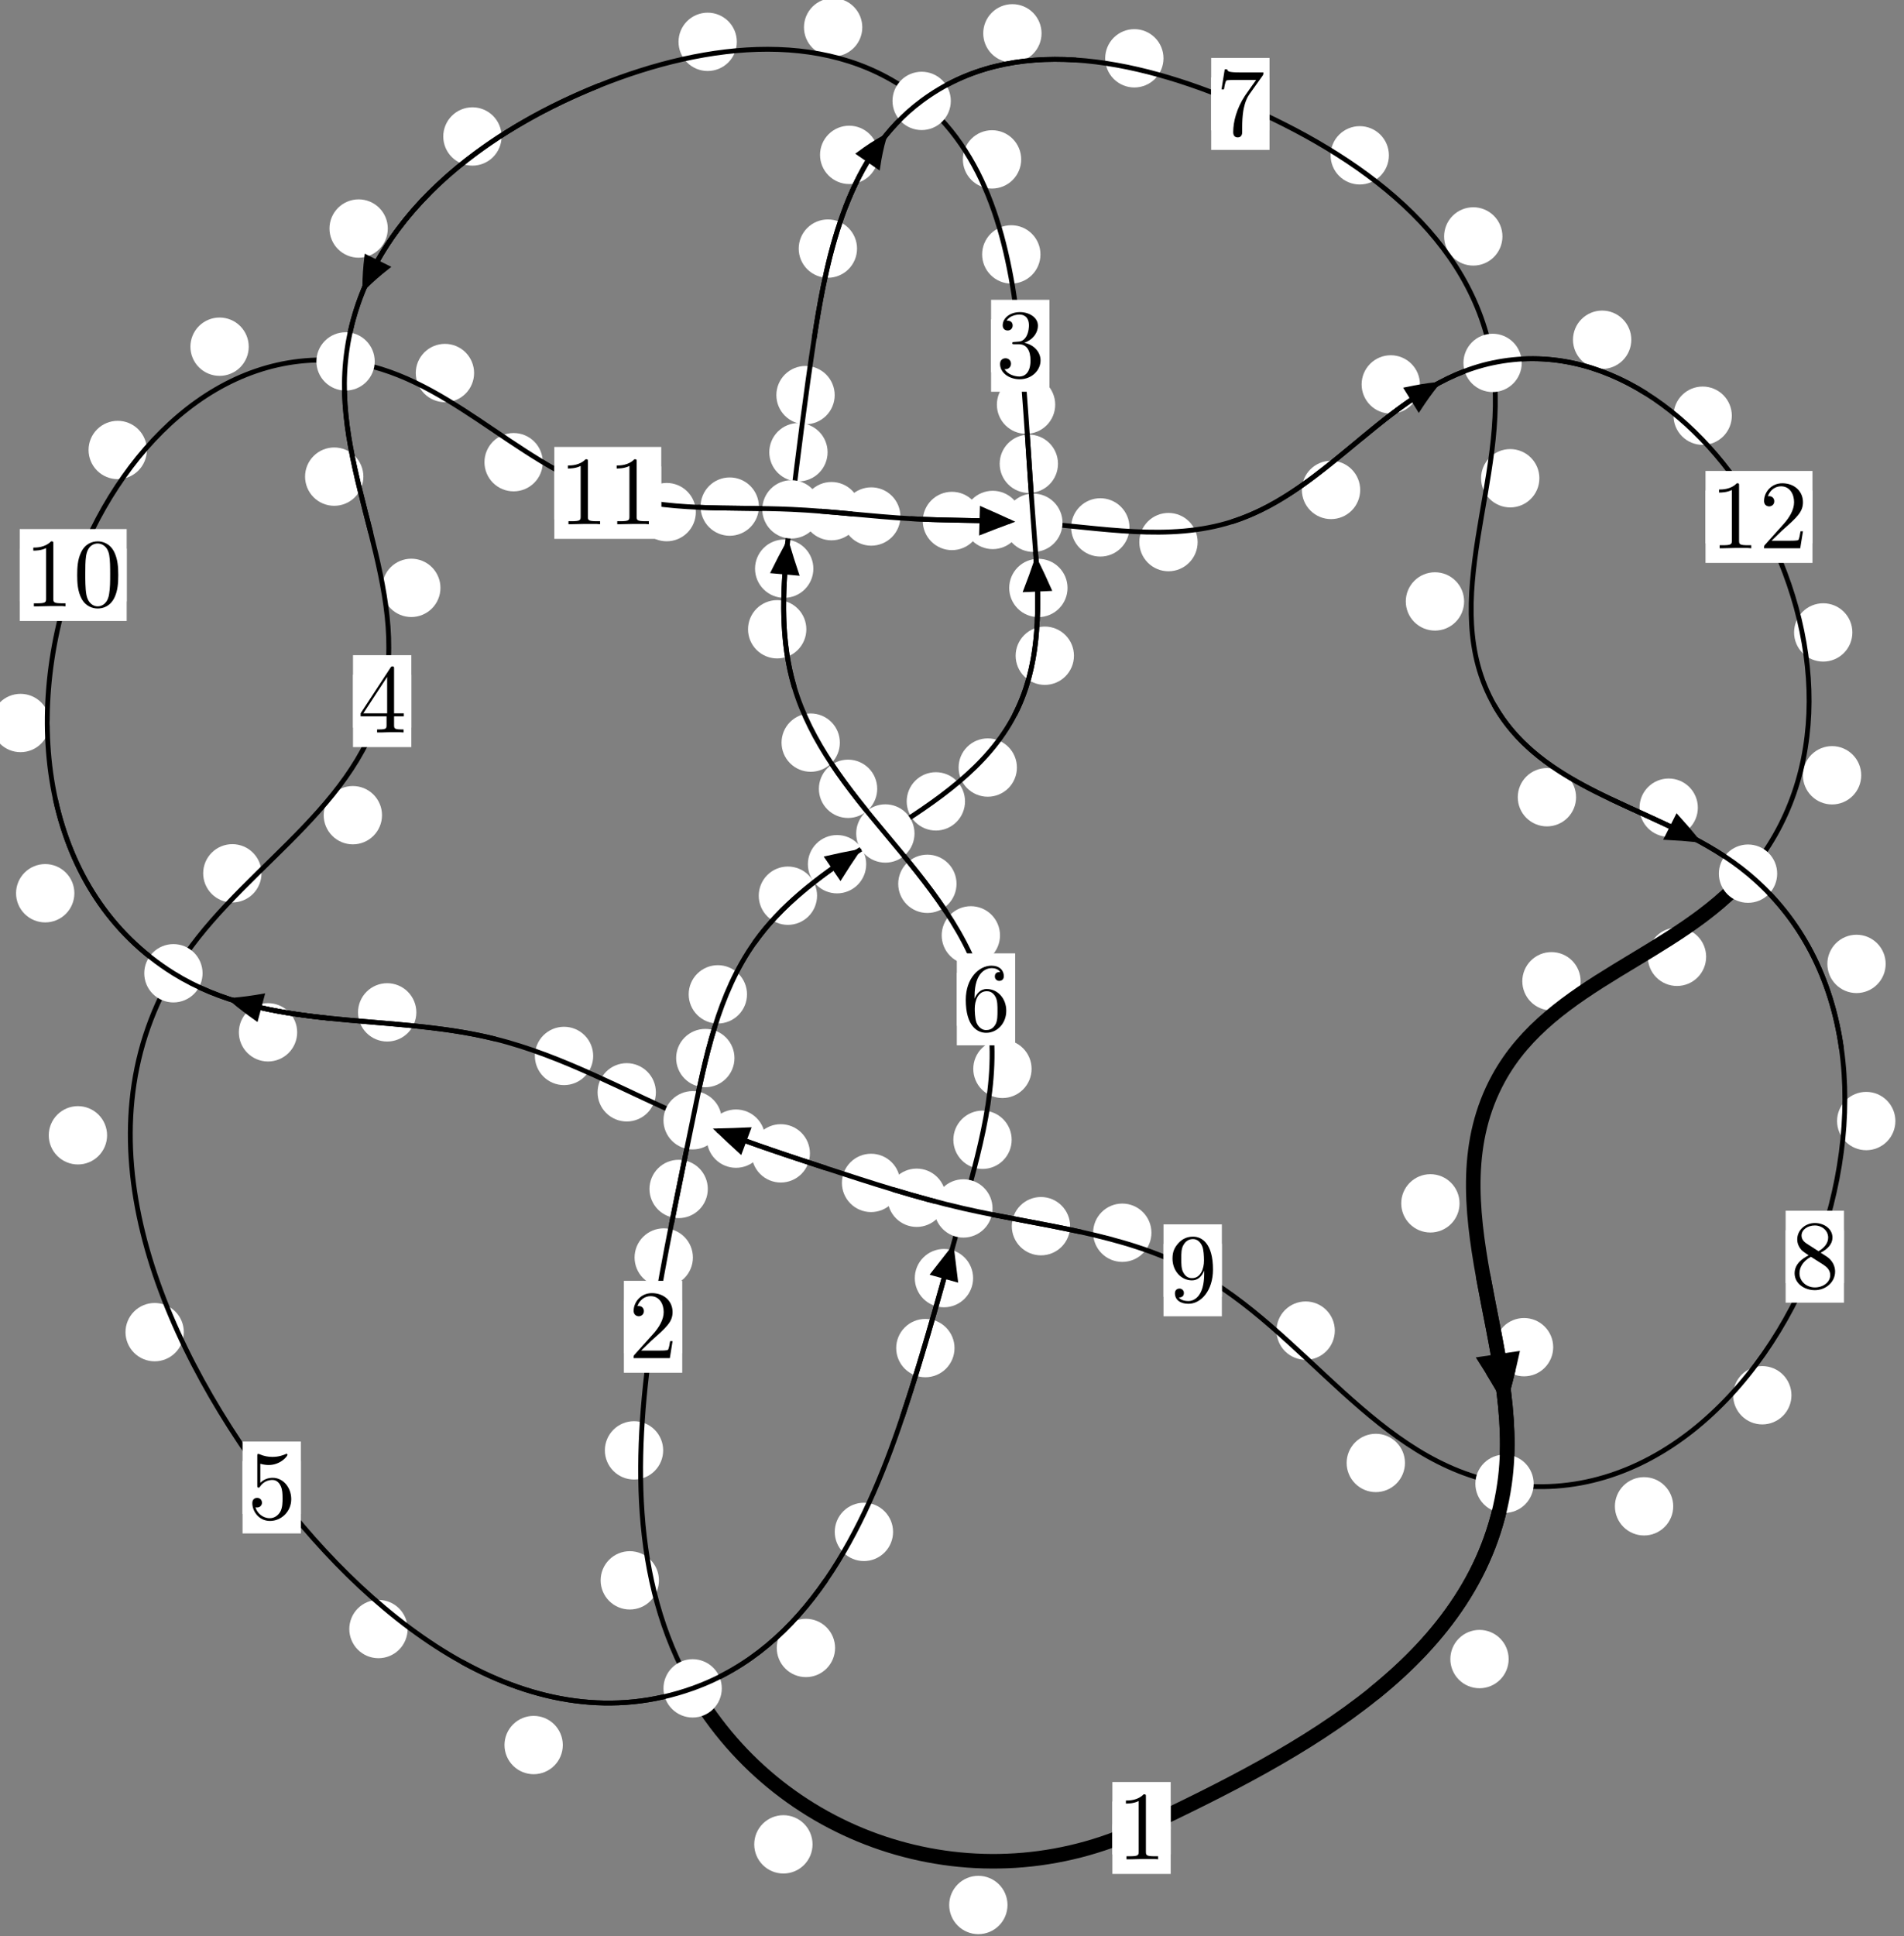 <?xml version="1.0"?>
<!-- Created by MetaPost 1.999 on 2021.07.06:0008 -->
<svg version="1.1" xmlns="http://www.w3.org/2000/svg" xmlns:xlink="http://www.w3.org/1999/xlink" width="195.174" height="198.374" viewBox="0 0 195.174 198.374">
<rect x="0" y="0" width="195.174" height="198.374" fill="#808080" stroke="none"/>
<!-- Original BoundingBox: -71.882599 -25.185806 123.290970 173.188110 -->
  <defs>
    <g transform="scale(0.01,0.01)" id="GLYPHcmr10_48">
      <path style="fill-rule: evenodd;" d="M460 -320C460 -400,455 -480,420 -554C374 -650,292 -666,250 -666C190 -666,117 -640,76 -547C44 -478,39 -400,39 -320C39 -245,43 -155,84 -79C127 2,200 22,249 22C303 22,379 1,423 -94C455 -163,460 -241,460 -320M249 -0C210 -0,151 -25,133 -121C122 -181,122 -273,122 -332C122 -396,122 -462,130 -516C149 -635,224 -644,249 -644C282 -644,348 -626,367 -527C377 -471,377 -395,377 -332C377 -257,377 -189,366 -125C351 -30,294 -0,249 -0"></path>
    </g>
    <g transform="scale(0.01,0.01)" id="GLYPHcmr10_49">
      <path style="fill-rule: evenodd;" d="M294 -640C294 -664,294 -666,271 -666C209 -602,121 -602,89 -602L89 -571C109 -571,168 -571,220 -597L220 -79C220 -43,217 -31,127 -31L95 -31L95 -0L257 -0L130 -3L217 -3L257 -3L297 -3L384 -3L419 -0L419 -31L387 -31C297 -31,294 -42,294 -79"></path>
    </g>
    <g transform="scale(0.01,0.01)" id="GLYPHcmr10_50">
      <path style="fill-rule: evenodd;" d="M127 -77L233 -180C389 -318,449 -372,449 -472C449 -586,359 -666,237 -666C124 -666,50 -574,50 -485C50 -429,100 -429,103 -429C120 -429,155 -441,155 -482C155 -508,137 -534,102 -534C94 -534,92 -534,89 -533C112 -598,166 -635,224 -635C315 -635,358 -554,358 -472C358 -392,308 -313,253 -251L61 -37C50 -26,50 -24,50 -0L421 -0L449 -174L424 -174C419 -144,412 -100,402 -85C395 -77,329 -77,307 -77"></path>
    </g>
    <g transform="scale(0.01,0.01)" id="GLYPHcmr10_51">
      <path style="fill-rule: evenodd;" d="M290 -352C372 -379,430 -449,430 -528C430 -610,342 -666,246 -666C145 -666,69 -606,69 -530C69 -497,91 -478,120 -478C151 -478,171 -500,171 -529C171 -579,124 -579,109 -579C140 -628,206 -641,242 -641C283 -641,338 -619,338 -529C338 -517,336 -459,310 -415C280 -367,246 -364,221 -363C213 -362,189 -360,182 -360C174 -359,167 -358,167 -348C167 -337,174 -337,191 -337L235 -337C317 -337,354 -269,354 -171C354 -35,285 -6,241 -6C198 -6,123 -23,88 -82C123 -77,154 -99,154 -137C154 -173,127 -193,98 -193C74 -193,42 -179,42 -135C42 -44,135 22,244 22C366 22,457 -69,457 -171C457 -253,394 -331,290 -352"></path>
    </g>
    <g transform="scale(0.01,0.01)" id="GLYPHcmr10_52">
      <path style="fill-rule: evenodd;" d="M294 -165L294 -78C294 -42,292 -31,218 -31L197 -31L197 -0L332 -0L238 -3L290 -3L332 -3L374 -3L427 -3L468 -0L468 -31L447 -31C373 -31,371 -42,371 -78L371 -165L471 -165L471 -196L371 -196L371 -651C371 -671,371 -677,355 -677C346 -677,343 -677,335 -665L28 -196L28 -165M300 -196L56 -196L300 -569"></path>
    </g>
    <g transform="scale(0.01,0.01)" id="GLYPHcmr10_53">
      <path style="fill-rule: evenodd;" d="M449 -201C449 -320,367 -420,259 -420C211 -420,168 -404,132 -369L132 -564C152 -558,185 -551,217 -551C340 -551,410 -642,410 -655C410 -661,407 -666,400 -666C399 -666,397 -666,392 -663C372 -654,323 -634,256 -634C216 -634,170 -641,123 -662C115 -665,113 -665,111 -665C101 -665,101 -657,101 -641L101 -345C101 -327,101 -319,115 -319C122 -319,124 -322,128 -328C139 -344,176 -398,257 -398C309 -398,334 -352,342 -334C358 -297,360 -258,360 -208C360 -173,360 -113,336 -71C312 -32,275 -6,229 -6C156 -6,99 -59,82 -118C85 -117,88 -116,99 -116C132 -116,149 -141,149 -165C149 -189,132 -214,99 -214C85 -214,50 -207,50 -161C50 -75,119 22,231 22C347 22,449 -74,449 -201"></path>
    </g>
    <g transform="scale(0.01,0.01)" id="GLYPHcmr10_54">
      <path style="fill-rule: evenodd;" d="M132 -328L132 -352C132 -605,256 -641,307 -641C331 -641,373 -635,395 -601C380 -601,340 -601,340 -556C340 -525,364 -510,386 -510C402 -510,432 -519,432 -558C432 -618,388 -666,305 -666C177 -666,42 -537,42 -316C42 -49,158 22,251 22C362 22,457 -72,457 -204C457 -331,368 -427,257 -427C189 -427,152 -376,132 -328M251 -6C188 -6,158 -66,152 -81C134 -128,134 -208,134 -226C134 -304,166 -404,256 -404C272 -404,318 -404,349 -342C367 -305,367 -254,367 -205C367 -157,367 -107,350 -71C320 -11,274 -6,251 -6"></path>
    </g>
    <g transform="scale(0.01,0.01)" id="GLYPHcmr10_55">
      <path style="fill-rule: evenodd;" d="M476 -609C485 -621,485 -623,485 -644L242 -644C120 -644,118 -657,114 -676L89 -676L56 -470L81 -470C84 -486,93 -549,106 -561C113 -567,191 -567,204 -567L411 -567C400 -551,321 -442,299 -409C209 -274,176 -135,176 -33C176 -23,176 22,222 22C268 22,268 -23,268 -33L268 -84C268 -139,271 -194,279 -248C283 -271,297 -357,341 -419"></path>
    </g>
    <g transform="scale(0.01,0.01)" id="GLYPHcmr10_56">
      <path style="fill-rule: evenodd;" d="M163 -457C117 -487,113 -521,113 -538C113 -599,178 -641,249 -641C322 -641,386 -589,386 -517C386 -460,347 -412,287 -377M309 -362C381 -399,430 -451,430 -517C430 -609,341 -666,250 -666C150 -666,69 -592,69 -499C69 -481,71 -436,113 -389C124 -377,161 -352,186 -335C128 -306,42 -250,42 -151C42 -45,144 22,249 22C362 22,457 -61,457 -168C457 -204,446 -249,408 -291C389 -312,373 -322,309 -362M209 -320L332 -242C360 -223,407 -193,407 -132C407 -58,332 -6,250 -6C164 -6,92 -68,92 -151C92 -209,124 -273,209 -320"></path>
    </g>
    <g transform="scale(0.01,0.01)" id="GLYPHcmr10_57">
      <path style="fill-rule: evenodd;" d="M367 -318L367 -286C367 -52,263 -6,205 -6C188 -6,134 -8,107 -42C151 -42,159 -71,159 -88C159 -119,135 -134,113 -134C97 -134,67 -125,67 -86C67 -19,121 22,206 22C335 22,457 -114,457 -329C457 -598,342 -666,253 -666C198 -666,149 -648,106 -603C65 -558,42 -516,42 -441C42 -316,130 -218,242 -218C303 -218,344 -260,367 -318M243 -241C227 -241,181 -241,150 -304C132 -341,132 -391,132 -440C132 -494,132 -541,153 -578C180 -628,218 -641,253 -641C299 -641,332 -607,349 -562C361 -530,365 -467,365 -421C365 -338,331 -241,243 -241"></path>
    </g>
  </defs>
  <path d="M103.276 195.197C103.276 194.404,102.962 193.644,102.401 193.084C101.841 192.523,101.08 192.208,100.288 192.208C99.495 192.208,98.735 192.523,98.174 193.084C97.614 193.644,97.299 194.404,97.299 195.197C97.299 195.99,97.614 196.75,98.174 197.31C98.735 197.871,99.495 198.186,100.288 198.186C101.08 198.186,101.841 197.871,102.401 197.31C102.962 196.75,103.276 195.99,103.276 195.197Z" style="fill: rgb(100%,100%,100%);stroke: none;"></path>
  <path d="M120.003 187.305C120.003 186.512,119.688 185.752,119.128 185.192C118.567 184.631,117.807 184.316,117.014 184.316C116.222 184.316,115.461 184.631,114.901 185.192C114.34 185.752,114.025 186.512,114.025 187.305C114.025 188.098,114.34 188.858,114.901 189.418C115.461 189.979,116.222 190.294,117.014 190.294C117.807 190.294,118.567 189.979,119.128 189.418C119.688 188.858,120.003 188.098,120.003 187.305Z" style="fill: rgb(100%,100%,100%);stroke: none;"></path>
  <path d="M67.547 161.932C67.547 161.14,67.232 160.38,66.671 159.819C66.111 159.259,65.351 158.944,64.558 158.944C63.765 158.944,63.005 159.259,62.445 159.819C61.884 160.38,61.569 161.14,61.569 161.932C61.569 162.725,61.884 163.485,62.445 164.046C63.005 164.606,63.765 164.921,64.558 164.921C65.351 164.921,66.111 164.606,66.671 164.046C67.232 163.485,67.547 162.725,67.547 161.932Z" style="fill: rgb(100%,100%,100%);stroke: none;"></path>
  <path d="M83.292 188.984C83.292 188.192,82.978 187.432,82.417 186.871C81.857 186.311,81.096 185.996,80.304 185.996C79.511 185.996,78.751 186.311,78.19 186.871C77.63 187.432,77.315 188.192,77.315 188.984C77.315 189.777,77.63 190.537,78.19 191.098C78.751 191.658,79.511 191.973,80.304 191.973C81.096 191.973,81.857 191.658,82.417 191.098C82.978 190.537,83.292 189.777,83.292 188.984Z" style="fill: rgb(100%,100%,100%);stroke: none;"></path>
  <path d="M71.027 128.852C71.027 128.059,70.712 127.299,70.151 126.738C69.591 126.178,68.831 125.863,68.038 125.863C67.245 125.863,66.485 126.178,65.925 126.738C65.364 127.299,65.049 128.059,65.049 128.852C65.049 129.644,65.364 130.404,65.925 130.965C66.485 131.525,67.245 131.84,68.038 131.84C68.831 131.84,69.591 131.525,70.151 130.965C70.712 130.404,71.027 129.644,71.027 128.852Z" style="fill: rgb(100%,100%,100%);stroke: none;"></path>
  <path d="M67.98 148.613C67.98 147.82,67.665 147.06,67.105 146.5C66.544 145.939,65.784 145.624,64.992 145.624C64.199 145.624,63.439 145.939,62.878 146.5C62.318 147.06,62.003 147.82,62.003 148.613C62.003 149.406,62.318 150.166,62.878 150.726C63.439 151.287,64.199 151.602,64.992 151.602C65.784 151.602,66.544 151.287,67.105 150.726C67.665 150.166,67.98 149.406,67.98 148.613Z" style="fill: rgb(100%,100%,100%);stroke: none;"></path>
  <path d="M75.287 108.417C75.287 107.624,74.972 106.864,74.411 106.304C73.851 105.743,73.091 105.428,72.298 105.428C71.505 105.428,70.745 105.743,70.185 106.304C69.624 106.864,69.309 107.624,69.309 108.417C69.309 109.21,69.624 109.97,70.185 110.53C70.745 111.091,71.505 111.406,72.298 111.406C73.091 111.406,73.851 111.091,74.411 110.53C74.972 109.97,75.287 109.21,75.287 108.417Z" style="fill: rgb(100%,100%,100%);stroke: none;"></path>
  <path d="M72.555 121.828C72.555 121.036,72.24 120.275,71.679 119.715C71.119 119.155,70.359 118.84,69.566 118.84C68.773 118.84,68.013 119.155,67.453 119.715C66.892 120.275,66.577 121.036,66.577 121.828C66.577 122.621,66.892 123.381,67.453 123.942C68.013 124.502,68.773 124.817,69.566 124.817C70.359 124.817,71.119 124.502,71.679 123.942C72.24 123.381,72.555 122.621,72.555 121.828Z" style="fill: rgb(100%,100%,100%);stroke: none;"></path>
  <path d="M83.754 91.779C83.754 90.987,83.439 90.226,82.879 89.666C82.318 89.106,81.558 88.791,80.765 88.791C79.973 88.791,79.213 89.106,78.652 89.666C78.092 90.226,77.777 90.987,77.777 91.779C77.777 92.572,78.092 93.332,78.652 93.893C79.213 94.453,79.973 94.768,80.765 94.768C81.558 94.768,82.318 94.453,82.879 93.893C83.439 93.332,83.754 92.572,83.754 91.779Z" style="fill: rgb(100%,100%,100%);stroke: none;"></path>
  <path d="M76.574 101.886C76.574 101.094,76.259 100.333,75.698 99.773C75.138 99.213,74.378 98.898,73.585 98.898C72.792 98.898,72.032 99.213,71.472 99.773C70.911 100.333,70.596 101.094,70.596 101.886C70.596 102.679,70.911 103.439,71.472 104C72.032 104.56,72.792 104.875,73.585 104.875C74.378 104.875,75.138 104.56,75.698 104C76.259 103.439,76.574 102.679,76.574 101.886Z" style="fill: rgb(100%,100%,100%);stroke: none;"></path>
  <path d="M98.921 82.114C98.921 81.321,98.606 80.561,98.046 80.001C97.485 79.44,96.725 79.125,95.932 79.125C95.14 79.125,94.38 79.44,93.819 80.001C93.259 80.561,92.944 81.321,92.944 82.114C92.944 82.907,93.259 83.667,93.819 84.227C94.38 84.788,95.14 85.103,95.932 85.103C96.725 85.103,97.485 84.788,98.046 84.227C98.606 83.667,98.921 82.907,98.921 82.114Z" style="fill: rgb(100%,100%,100%);stroke: none;"></path>
  <path d="M88.791 88.552C88.791 87.76,88.476 87,87.916 86.439C87.355 85.879,86.595 85.564,85.802 85.564C85.01 85.564,84.249 85.879,83.689 86.439C83.129 87,82.814 87.76,82.814 88.552C82.814 89.345,83.129 90.105,83.689 90.666C84.249 91.226,85.01 91.541,85.802 91.541C86.595 91.541,87.355 91.226,87.916 90.666C88.476 90.105,88.791 89.345,88.791 88.552Z" style="fill: rgb(100%,100%,100%);stroke: none;"></path>
  <path d="M110.089 67.19C110.089 66.397,109.774 65.637,109.213 65.077C108.653 64.516,107.893 64.201,107.1 64.201C106.307 64.201,105.547 64.516,104.987 65.077C104.426 65.637,104.111 66.397,104.111 67.19C104.111 67.983,104.426 68.743,104.987 69.303C105.547 69.864,106.307 70.179,107.1 70.179C107.893 70.179,108.653 69.864,109.213 69.303C109.774 68.743,110.089 67.983,110.089 67.19Z" style="fill: rgb(100%,100%,100%);stroke: none;"></path>
  <path d="M104.241 78.648C104.241 77.856,103.926 77.095,103.366 76.535C102.805 75.974,102.045 75.66,101.252 75.66C100.46 75.66,99.7 75.974,99.139 76.535C98.579 77.095,98.264 77.856,98.264 78.648C98.264 79.441,98.579 80.201,99.139 80.762C99.7 81.322,100.46 81.637,101.252 81.637C102.045 81.637,102.805 81.322,103.366 80.762C103.926 80.201,104.241 79.441,104.241 78.648Z" style="fill: rgb(100%,100%,100%);stroke: none;"></path>
  <path d="M108.452 47.522C108.452 46.729,108.137 45.969,107.577 45.409C107.016 44.848,106.256 44.533,105.463 44.533C104.671 44.533,103.91 44.848,103.35 45.409C102.789 45.969,102.475 46.729,102.475 47.522C102.475 48.315,102.789 49.075,103.35 49.635C103.91 50.196,104.671 50.511,105.463 50.511C106.256 50.511,107.016 50.196,107.577 49.635C108.137 49.075,108.452 48.315,108.452 47.522Z" style="fill: rgb(100%,100%,100%);stroke: none;"></path>
  <path d="M109.429 60.245C109.429 59.453,109.114 58.693,108.553 58.132C107.993 57.572,107.233 57.257,106.44 57.257C105.647 57.257,104.887 57.572,104.327 58.132C103.766 58.693,103.451 59.453,103.451 60.245C103.451 61.038,103.766 61.798,104.327 62.359C104.887 62.919,105.647 63.234,106.44 63.234C107.233 63.234,107.993 62.919,108.553 62.359C109.114 61.798,109.429 61.038,109.429 60.245Z" style="fill: rgb(100%,100%,100%);stroke: none;"></path>
  <path d="M106.654 26.068C106.654 25.275,106.339 24.515,105.778 23.955C105.218 23.394,104.457 23.079,103.665 23.079C102.872 23.079,102.112 23.394,101.551 23.955C100.991 24.515,100.676 25.275,100.676 26.068C100.676 26.861,100.991 27.621,101.551 28.181C102.112 28.742,102.872 29.057,103.665 29.057C104.457 29.057,105.218 28.742,105.778 28.181C106.339 27.621,106.654 26.861,106.654 26.068Z" style="fill: rgb(100%,100%,100%);stroke: none;"></path>
  <path d="M108.166 41.464C108.166 40.672,107.851 39.911,107.29 39.351C106.73 38.79,105.97 38.476,105.177 38.476C104.384 38.476,103.624 38.79,103.064 39.351C102.503 39.911,102.188 40.672,102.188 41.464C102.188 42.257,102.503 43.017,103.064 43.578C103.624 44.138,104.384 44.453,105.177 44.453C105.97 44.453,106.73 44.138,107.29 43.578C107.851 43.017,108.166 42.257,108.166 41.464Z" style="fill: rgb(100%,100%,100%);stroke: none;"></path>
  <path d="M88.391 2.801C88.391 2.008,88.076 1.248,87.515 0.687C86.955 0.127,86.195 -0.188,85.402 -0.188C84.609 -0.188,83.849 0.127,83.289 0.687C82.728 1.248,82.413 2.008,82.413 2.801C82.413 3.593,82.728 4.353,83.289 4.914C83.849 5.474,84.609 5.789,85.402 5.789C86.195 5.789,86.955 5.474,87.515 4.914C88.076 4.353,88.391 3.593,88.391 2.801Z" style="fill: rgb(100%,100%,100%);stroke: none;"></path>
  <path d="M104.679 16.332C104.679 15.539,104.364 14.779,103.804 14.219C103.243 13.658,102.483 13.343,101.69 13.343C100.898 13.343,100.138 13.658,99.577 14.219C99.017 14.779,98.702 15.539,98.702 16.332C98.702 17.125,99.017 17.885,99.577 18.445C100.138 19.006,100.898 19.321,101.69 19.321C102.483 19.321,103.243 19.006,103.804 18.445C104.364 17.885,104.679 17.125,104.679 16.332Z" style="fill: rgb(100%,100%,100%);stroke: none;"></path>
  <path d="M51.416 13.984C51.416 13.191,51.101 12.431,50.54 11.87C49.98 11.31,49.22 10.995,48.427 10.995C47.634 10.995,46.874 11.31,46.314 11.87C45.753 12.431,45.438 13.191,45.438 13.984C45.438 14.776,45.753 15.537,46.314 16.097C46.874 16.658,47.634 16.973,48.427 16.973C49.22 16.973,49.98 16.658,50.54 16.097C51.101 15.537,51.416 14.776,51.416 13.984Z" style="fill: rgb(100%,100%,100%);stroke: none;"></path>
  <path d="M75.53 4.288C75.53 3.495,75.215 2.735,74.655 2.174C74.094 1.614,73.334 1.299,72.541 1.299C71.749 1.299,70.989 1.614,70.428 2.174C69.868 2.735,69.553 3.495,69.553 4.288C69.553 5.08,69.868 5.84,70.428 6.401C70.989 6.961,71.749 7.276,72.541 7.276C73.334 7.276,74.094 6.961,74.655 6.401C75.215 5.84,75.53 5.08,75.53 4.288Z" style="fill: rgb(100%,100%,100%);stroke: none;"></path>
  <path d="M37.249 48.839C37.249 48.046,36.934 47.286,36.374 46.726C35.813 46.165,35.053 45.85,34.26 45.85C33.468 45.85,32.707 46.165,32.147 46.726C31.586 47.286,31.271 48.046,31.271 48.839C31.271 49.632,31.586 50.392,32.147 50.952C32.707 51.513,33.468 51.828,34.26 51.828C35.053 51.828,35.813 51.513,36.374 50.952C36.934 50.392,37.249 49.632,37.249 48.839Z" style="fill: rgb(100%,100%,100%);stroke: none;"></path>
  <path d="M39.752 23.417C39.752 22.625,39.437 21.864,38.877 21.304C38.316 20.743,37.556 20.428,36.764 20.428C35.971 20.428,35.211 20.743,34.65 21.304C34.09 21.864,33.775 22.625,33.775 23.417C33.775 24.21,34.09 24.97,34.65 25.531C35.211 26.091,35.971 26.406,36.764 26.406C37.556 26.406,38.316 26.091,38.877 25.531C39.437 24.97,39.752 24.21,39.752 23.417Z" style="fill: rgb(100%,100%,100%);stroke: none;"></path>
  <path d="M39.159 83.53C39.159 82.737,38.844 81.977,38.283 81.416C37.723 80.856,36.963 80.541,36.17 80.541C35.377 80.541,34.617 80.856,34.057 81.416C33.496 81.977,33.181 82.737,33.181 83.53C33.181 84.322,33.496 85.082,34.057 85.643C34.617 86.203,35.377 86.518,36.17 86.518C36.963 86.518,37.723 86.203,38.283 85.643C38.844 85.082,39.159 84.322,39.159 83.53Z" style="fill: rgb(100%,100%,100%);stroke: none;"></path>
  <path d="M45.149 60.236C45.149 59.444,44.834 58.684,44.274 58.123C43.713 57.563,42.953 57.248,42.161 57.248C41.368 57.248,40.608 57.563,40.047 58.123C39.487 58.684,39.172 59.444,39.172 60.236C39.172 61.029,39.487 61.789,40.047 62.35C40.608 62.91,41.368 63.225,42.161 63.225C42.953 63.225,43.713 62.91,44.274 62.35C44.834 61.789,45.149 61.029,45.149 60.236Z" style="fill: rgb(100%,100%,100%);stroke: none;"></path>
  <path d="M10.976 116.33C10.976 115.538,10.661 114.778,10.1 114.217C9.54 113.657,8.78 113.342,7.987 113.342C7.194 113.342,6.434 113.657,5.874 114.217C5.313 114.778,4.998 115.538,4.998 116.33C4.998 117.123,5.313 117.883,5.874 118.444C6.434 119.004,7.194 119.319,7.987 119.319C8.78 119.319,9.54 119.004,10.1 118.444C10.661 117.883,10.976 117.123,10.976 116.33Z" style="fill: rgb(100%,100%,100%);stroke: none;"></path>
  <path d="M26.805 89.485C26.805 88.693,26.49 87.932,25.929 87.372C25.369 86.811,24.609 86.497,23.816 86.497C23.023 86.497,22.263 86.811,21.703 87.372C21.142 87.932,20.827 88.693,20.827 89.485C20.827 90.278,21.142 91.038,21.703 91.599C22.263 92.159,23.023 92.474,23.816 92.474C24.609 92.474,25.369 92.159,25.929 91.599C26.49 91.038,26.805 90.278,26.805 89.485Z" style="fill: rgb(100%,100%,100%);stroke: none;"></path>
  <path d="M41.783 166.922C41.783 166.13,41.468 165.37,40.908 164.809C40.347 164.249,39.587 163.934,38.795 163.934C38.002 163.934,37.242 164.249,36.681 164.809C36.121 165.37,35.806 166.13,35.806 166.922C35.806 167.715,36.121 168.475,36.681 169.036C37.242 169.596,38.002 169.911,38.795 169.911C39.587 169.911,40.347 169.596,40.908 169.036C41.468 168.475,41.783 167.715,41.783 166.922Z" style="fill: rgb(100%,100%,100%);stroke: none;"></path>
  <path d="M18.843 136.5C18.843 135.707,18.528 134.947,17.967 134.387C17.407 133.826,16.647 133.511,15.854 133.511C15.061 133.511,14.301 133.826,13.741 134.387C13.18 134.947,12.865 135.707,12.865 136.5C12.865 137.293,13.18 138.053,13.741 138.613C14.301 139.174,15.061 139.489,15.854 139.489C16.647 139.489,17.407 139.174,17.967 138.613C18.528 138.053,18.843 137.293,18.843 136.5Z" style="fill: rgb(100%,100%,100%);stroke: none;"></path>
  <path d="M85.602 168.861C85.602 168.068,85.287 167.308,84.727 166.747C84.166 166.187,83.406 165.872,82.613 165.872C81.821 165.872,81.06 166.187,80.5 166.747C79.939 167.308,79.624 168.068,79.624 168.861C79.624 169.653,79.939 170.414,80.5 170.974C81.06 171.535,81.821 171.849,82.613 171.849C83.406 171.849,84.166 171.535,84.727 170.974C85.287 170.414,85.602 169.653,85.602 168.861Z" style="fill: rgb(100%,100%,100%);stroke: none;"></path>
  <path d="M57.692 178.809C57.692 178.016,57.377 177.256,56.816 176.695C56.256 176.135,55.496 175.82,54.703 175.82C53.91 175.82,53.15 176.135,52.59 176.695C52.029 177.256,51.714 178.016,51.714 178.809C51.714 179.601,52.029 180.362,52.59 180.922C53.15 181.483,53.91 181.797,54.703 181.797C55.496 181.797,56.256 181.483,56.816 180.922C57.377 180.362,57.692 179.601,57.692 178.809Z" style="fill: rgb(100%,100%,100%);stroke: none;"></path>
  <path d="M97.845 138.133C97.845 137.341,97.53 136.581,96.969 136.02C96.409 135.46,95.649 135.145,94.856 135.145C94.063 135.145,93.303 135.46,92.743 136.02C92.182 136.581,91.867 137.341,91.867 138.133C91.867 138.926,92.182 139.686,92.743 140.247C93.303 140.807,94.063 141.122,94.856 141.122C95.649 141.122,96.409 140.807,96.969 140.247C97.53 139.686,97.845 138.926,97.845 138.133Z" style="fill: rgb(100%,100%,100%);stroke: none;"></path>
  <path d="M91.546 156.968C91.546 156.175,91.232 155.415,90.671 154.855C90.111 154.294,89.35 153.979,88.558 153.979C87.765 153.979,87.005 154.294,86.444 154.855C85.884 155.415,85.569 156.175,85.569 156.968C85.569 157.761,85.884 158.521,86.444 159.081C87.005 159.642,87.765 159.957,88.558 159.957C89.35 159.957,90.111 159.642,90.671 159.081C91.232 158.521,91.546 157.761,91.546 156.968Z" style="fill: rgb(100%,100%,100%);stroke: none;"></path>
  <path d="M103.704 116.789C103.704 115.996,103.389 115.236,102.828 114.675C102.268 114.115,101.507 113.8,100.715 113.8C99.922 113.8,99.162 114.115,98.601 114.675C98.041 115.236,97.726 115.996,97.726 116.789C97.726 117.581,98.041 118.342,98.601 118.902C99.162 119.463,99.922 119.777,100.715 119.777C101.507 119.777,102.268 119.463,102.828 118.902C103.389 118.342,103.704 117.581,103.704 116.789Z" style="fill: rgb(100%,100%,100%);stroke: none;"></path>
  <path d="M99.75 130.965C99.75 130.173,99.435 129.412,98.875 128.852C98.314 128.291,97.554 127.976,96.762 127.976C95.969 127.976,95.209 128.291,94.648 128.852C94.088 129.412,93.773 130.173,93.773 130.965C93.773 131.758,94.088 132.518,94.648 133.079C95.209 133.639,95.969 133.954,96.762 133.954C97.554 133.954,98.314 133.639,98.875 133.079C99.435 132.518,99.75 131.758,99.75 130.965Z" style="fill: rgb(100%,100%,100%);stroke: none;"></path>
  <path d="M102.508 95.844C102.508 95.051,102.193 94.291,101.633 93.731C101.072 93.17,100.312 92.855,99.52 92.855C98.727 92.855,97.967 93.17,97.406 93.731C96.846 94.291,96.531 95.051,96.531 95.844C96.531 96.637,96.846 97.397,97.406 97.957C97.967 98.518,98.727 98.833,99.52 98.833C100.312 98.833,101.072 98.518,101.633 97.957C102.193 97.397,102.508 96.637,102.508 95.844Z" style="fill: rgb(100%,100%,100%);stroke: none;"></path>
  <path d="M105.746 109.524C105.746 108.731,105.431 107.971,104.87 107.41C104.31 106.85,103.55 106.535,102.757 106.535C101.964 106.535,101.204 106.85,100.644 107.41C100.083 107.971,99.768 108.731,99.768 109.524C99.768 110.316,100.083 111.076,100.644 111.637C101.204 112.197,101.964 112.512,102.757 112.512C103.55 112.512,104.31 112.197,104.87 111.637C105.431 111.076,105.746 110.316,105.746 109.524Z" style="fill: rgb(100%,100%,100%);stroke: none;"></path>
  <path d="M89.92 80.826C89.92 80.034,89.605 79.273,89.044 78.713C88.484 78.152,87.724 77.838,86.931 77.838C86.138 77.838,85.378 78.152,84.818 78.713C84.257 79.273,83.942 80.034,83.942 80.826C83.942 81.619,84.257 82.379,84.818 82.94C85.378 83.5,86.138 83.815,86.931 83.815C87.724 83.815,88.484 83.5,89.044 82.94C89.605 82.379,89.92 81.619,89.92 80.826Z" style="fill: rgb(100%,100%,100%);stroke: none;"></path>
  <path d="M98.051 90.562C98.051 89.769,97.736 89.009,97.176 88.448C96.615 87.888,95.855 87.573,95.062 87.573C94.27 87.573,93.51 87.888,92.949 88.448C92.389 89.009,92.074 89.769,92.074 90.562C92.074 91.354,92.389 92.115,92.949 92.675C93.51 93.235,94.27 93.55,95.062 93.55C95.855 93.55,96.615 93.235,97.176 92.675C97.736 92.115,98.051 91.354,98.051 90.562Z" style="fill: rgb(100%,100%,100%);stroke: none;"></path>
  <path d="M82.656 64.48C82.656 63.688,82.341 62.927,81.781 62.367C81.221 61.807,80.46 61.492,79.668 61.492C78.875 61.492,78.115 61.807,77.554 62.367C76.994 62.927,76.679 63.688,76.679 64.48C76.679 65.273,76.994 66.033,77.554 66.594C78.115 67.154,78.875 67.469,79.668 67.469C80.46 67.469,81.221 67.154,81.781 66.594C82.341 66.033,82.656 65.273,82.656 64.48Z" style="fill: rgb(100%,100%,100%);stroke: none;"></path>
  <path d="M86.092 76.095C86.092 75.302,85.777 74.542,85.216 73.981C84.656 73.421,83.895 73.106,83.103 73.106C82.31 73.106,81.55 73.421,80.989 73.981C80.429 74.542,80.114 75.302,80.114 76.095C80.114 76.887,80.429 77.648,80.989 78.208C81.55 78.768,82.31 79.083,83.103 79.083C83.895 79.083,84.656 78.768,85.216 78.208C85.777 77.648,86.092 76.887,86.092 76.095Z" style="fill: rgb(100%,100%,100%);stroke: none;"></path>
  <path d="M84.834 46.339C84.834 45.547,84.519 44.786,83.959 44.226C83.398 43.665,82.638 43.35,81.845 43.35C81.053 43.35,80.293 43.665,79.732 44.226C79.172 44.786,78.857 45.547,78.857 46.339C78.857 47.132,79.172 47.892,79.732 48.453C80.293 49.013,81.053 49.328,81.845 49.328C82.638 49.328,83.398 49.013,83.959 48.453C84.519 47.892,84.834 47.132,84.834 46.339Z" style="fill: rgb(100%,100%,100%);stroke: none;"></path>
  <path d="M83.375 58.269C83.375 57.477,83.06 56.716,82.499 56.156C81.939 55.596,81.179 55.281,80.386 55.281C79.593 55.281,78.833 55.596,78.273 56.156C77.712 56.716,77.397 57.477,77.397 58.269C77.397 59.062,77.712 59.822,78.273 60.383C78.833 60.943,79.593 61.258,80.386 61.258C81.179 61.258,81.939 60.943,82.499 60.383C83.06 59.822,83.375 59.062,83.375 58.269Z" style="fill: rgb(100%,100%,100%);stroke: none;"></path>
  <path d="M87.852 25.473C87.852 24.681,87.537 23.921,86.976 23.36C86.416 22.8,85.656 22.485,84.863 22.485C84.07 22.485,83.31 22.8,82.75 23.36C82.189 23.921,81.874 24.681,81.874 25.473C81.874 26.266,82.189 27.026,82.75 27.587C83.31 28.147,84.07 28.462,84.863 28.462C85.656 28.462,86.416 28.147,86.976 27.587C87.537 27.026,87.852 26.266,87.852 25.473Z" style="fill: rgb(100%,100%,100%);stroke: none;"></path>
  <path d="M85.561 40.486C85.561 39.694,85.246 38.934,84.685 38.373C84.125 37.813,83.365 37.498,82.572 37.498C81.779 37.498,81.019 37.813,80.459 38.373C79.898 38.934,79.583 39.694,79.583 40.486C79.583 41.279,79.898 42.039,80.459 42.6C81.019 43.16,81.779 43.475,82.572 43.475C83.365 43.475,84.125 43.16,84.685 42.6C85.246 42.039,85.561 41.279,85.561 40.486Z" style="fill: rgb(100%,100%,100%);stroke: none;"></path>
  <path d="M106.766 3.415C106.766 2.622,106.451 1.862,105.891 1.301C105.33 0.741,104.57 0.426,103.777 0.426C102.985 0.426,102.224 0.741,101.664 1.301C101.103 1.862,100.789 2.622,100.789 3.415C100.789 4.207,101.103 4.968,101.664 5.528C102.224 6.088,102.985 6.403,103.777 6.403C104.57 6.403,105.33 6.088,105.891 5.528C106.451 4.968,106.766 4.207,106.766 3.415Z" style="fill: rgb(100%,100%,100%);stroke: none;"></path>
  <path d="M90.037 15.869C90.037 15.076,89.722 14.316,89.161 13.756C88.601 13.195,87.841 12.88,87.048 12.88C86.255 12.88,85.495 13.195,84.935 13.756C84.374 14.316,84.059 15.076,84.059 15.869C84.059 16.662,84.374 17.422,84.935 17.982C85.495 18.543,86.255 18.858,87.048 18.858C87.841 18.858,88.601 18.543,89.161 17.982C89.722 17.422,90.037 16.662,90.037 15.869Z" style="fill: rgb(100%,100%,100%);stroke: none;"></path>
  <path d="M142.373 15.915C142.373 15.122,142.058 14.362,141.498 13.802C140.937 13.241,140.177 12.926,139.384 12.926C138.592 12.926,137.831 13.241,137.271 13.802C136.71 14.362,136.396 15.122,136.396 15.915C136.396 16.708,136.71 17.468,137.271 18.028C137.831 18.589,138.592 18.904,139.384 18.904C140.177 18.904,140.937 18.589,141.498 18.028C142.058 17.468,142.373 16.708,142.373 15.915Z" style="fill: rgb(100%,100%,100%);stroke: none;"></path>
  <path d="M119.266 5.975C119.266 5.182,118.951 4.422,118.391 3.861C117.831 3.301,117.07 2.986,116.278 2.986C115.485 2.986,114.725 3.301,114.164 3.861C113.604 4.422,113.289 5.182,113.289 5.975C113.289 6.767,113.604 7.527,114.164 8.088C114.725 8.648,115.485 8.963,116.278 8.963C117.07 8.963,117.831 8.648,118.391 8.088C118.951 7.527,119.266 6.767,119.266 5.975Z" style="fill: rgb(100%,100%,100%);stroke: none;"></path>
  <path d="M157.798 49.005C157.798 48.212,157.483 47.452,156.922 46.892C156.362 46.331,155.602 46.016,154.809 46.016C154.016 46.016,153.256 46.331,152.696 46.892C152.135 47.452,151.82 48.212,151.82 49.005C151.82 49.798,152.135 50.558,152.696 51.118C153.256 51.679,154.016 51.994,154.809 51.994C155.602 51.994,156.362 51.679,156.922 51.118C157.483 50.558,157.798 49.798,157.798 49.005Z" style="fill: rgb(100%,100%,100%);stroke: none;"></path>
  <path d="M154.011 24.226C154.011 23.433,153.696 22.673,153.135 22.112C152.575 21.552,151.815 21.237,151.022 21.237C150.229 21.237,149.469 21.552,148.909 22.112C148.348 22.673,148.033 23.433,148.033 24.226C148.033 25.018,148.348 25.779,148.909 26.339C149.469 26.9,150.229 27.215,151.022 27.215C151.815 27.215,152.575 26.9,153.135 26.339C153.696 25.779,154.011 25.018,154.011 24.226Z" style="fill: rgb(100%,100%,100%);stroke: none;"></path>
  <path d="M161.559 81.689C161.559 80.896,161.244 80.136,160.684 79.575C160.123 79.015,159.363 78.7,158.57 78.7C157.778 78.7,157.018 79.015,156.457 79.575C155.897 80.136,155.582 80.896,155.582 81.689C155.582 82.481,155.897 83.242,156.457 83.802C157.018 84.362,157.778 84.677,158.57 84.677C159.363 84.677,160.123 84.362,160.684 83.802C161.244 83.242,161.559 82.481,161.559 81.689Z" style="fill: rgb(100%,100%,100%);stroke: none;"></path>
  <path d="M150.082 61.626C150.082 60.834,149.767 60.073,149.206 59.513C148.646 58.953,147.886 58.638,147.093 58.638C146.3 58.638,145.54 58.953,144.98 59.513C144.419 60.073,144.104 60.834,144.104 61.626C144.104 62.419,144.419 63.179,144.98 63.74C145.54 64.3,146.3 64.615,147.093 64.615C147.886 64.615,148.646 64.3,149.206 63.74C149.767 63.179,150.082 62.419,150.082 61.626Z" style="fill: rgb(100%,100%,100%);stroke: none;"></path>
  <path d="M193.295 98.768C193.295 97.975,192.98 97.215,192.42 96.654C191.859 96.094,191.099 95.779,190.306 95.779C189.514 95.779,188.754 96.094,188.193 96.654C187.633 97.215,187.318 97.975,187.318 98.768C187.318 99.561,187.633 100.321,188.193 100.881C188.754 101.442,189.514 101.757,190.306 101.757C191.099 101.757,191.859 101.442,192.42 100.881C192.98 100.321,193.295 99.561,193.295 98.768Z" style="fill: rgb(100%,100%,100%);stroke: none;"></path>
  <path d="M174.042 82.759C174.042 81.967,173.727 81.207,173.167 80.646C172.606 80.086,171.846 79.771,171.053 79.771C170.261 79.771,169.5 80.086,168.94 80.646C168.379 81.207,168.064 81.967,168.064 82.759C168.064 83.552,168.379 84.312,168.94 84.873C169.5 85.433,170.261 85.748,171.053 85.748C171.846 85.748,172.606 85.433,173.167 84.873C173.727 84.312,174.042 83.552,174.042 82.759Z" style="fill: rgb(100%,100%,100%);stroke: none;"></path>
  <path d="M183.637 142.968C183.637 142.175,183.322 141.415,182.762 140.854C182.201 140.294,181.441 139.979,180.648 139.979C179.856 139.979,179.095 140.294,178.535 140.854C177.974 141.415,177.66 142.175,177.66 142.968C177.66 143.76,177.974 144.52,178.535 145.081C179.095 145.641,179.856 145.956,180.648 145.956C181.441 145.956,182.201 145.641,182.762 145.081C183.322 144.52,183.637 143.76,183.637 142.968Z" style="fill: rgb(100%,100%,100%);stroke: none;"></path>
  <path d="M194.291 114.87C194.291 114.077,193.976 113.317,193.416 112.756C192.855 112.196,192.095 111.881,191.302 111.881C190.51 111.881,189.749 112.196,189.189 112.756C188.628 113.317,188.313 114.077,188.313 114.87C188.313 115.662,188.628 116.423,189.189 116.983C189.749 117.543,190.51 117.858,191.302 117.858C192.095 117.858,192.855 117.543,193.416 116.983C193.976 116.423,194.291 115.662,194.291 114.87Z" style="fill: rgb(100%,100%,100%);stroke: none;"></path>
  <path d="M144.019 149.903C144.019 149.11,143.704 148.35,143.143 147.79C142.583 147.229,141.823 146.914,141.03 146.914C140.237 146.914,139.477 147.229,138.917 147.79C138.356 148.35,138.041 149.11,138.041 149.903C138.041 150.696,138.356 151.456,138.917 152.016C139.477 152.577,140.237 152.892,141.03 152.892C141.823 152.892,142.583 152.577,143.143 152.016C143.704 151.456,144.019 150.696,144.019 149.903Z" style="fill: rgb(100%,100%,100%);stroke: none;"></path>
  <path d="M171.517 154.346C171.517 153.554,171.202 152.794,170.641 152.233C170.081 151.673,169.321 151.358,168.528 151.358C167.735 151.358,166.975 151.673,166.415 152.233C165.854 152.794,165.539 153.554,165.539 154.346C165.539 155.139,165.854 155.899,166.415 156.46C166.975 157.02,167.735 157.335,168.528 157.335C169.321 157.335,170.081 157.02,170.641 156.46C171.202 155.899,171.517 155.139,171.517 154.346Z" style="fill: rgb(100%,100%,100%);stroke: none;"></path>
  <path d="M118.031 126.314C118.031 125.521,117.716 124.761,117.155 124.201C116.595 123.64,115.835 123.325,115.042 123.325C114.249 123.325,113.489 123.64,112.929 124.201C112.368 124.761,112.053 125.521,112.053 126.314C112.053 127.107,112.368 127.867,112.929 128.427C113.489 128.988,114.249 129.303,115.042 129.303C115.835 129.303,116.595 128.988,117.155 128.427C117.716 127.867,118.031 127.107,118.031 126.314Z" style="fill: rgb(100%,100%,100%);stroke: none;"></path>
  <path d="M136.828 136.344C136.828 135.552,136.513 134.791,135.953 134.231C135.392 133.67,134.632 133.355,133.84 133.355C133.047 133.355,132.287 133.67,131.726 134.231C131.166 134.791,130.851 135.552,130.851 136.344C130.851 137.137,131.166 137.897,131.726 138.458C132.287 139.018,133.047 139.333,133.84 139.333C134.632 139.333,135.392 139.018,135.953 138.458C136.513 137.897,136.828 137.137,136.828 136.344Z" style="fill: rgb(100%,100%,100%);stroke: none;"></path>
  <path d="M96.954 122.73C96.954 121.937,96.639 121.177,96.078 120.617C95.518 120.056,94.758 119.741,93.965 119.741C93.172 119.741,92.412 120.056,91.852 120.617C91.291 121.177,90.976 121.937,90.976 122.73C90.976 123.523,91.291 124.283,91.852 124.843C92.412 125.404,93.172 125.719,93.965 125.719C94.758 125.719,95.518 125.404,96.078 124.843C96.639 124.283,96.954 123.523,96.954 122.73Z" style="fill: rgb(100%,100%,100%);stroke: none;"></path>
  <path d="M109.695 125.642C109.695 124.85,109.38 124.089,108.819 123.529C108.259 122.968,107.499 122.653,106.706 122.653C105.913 122.653,105.153 122.968,104.592 123.529C104.032 124.089,103.717 124.85,103.717 125.642C103.717 126.435,104.032 127.195,104.592 127.756C105.153 128.316,105.913 128.631,106.706 128.631C107.499 128.631,108.259 128.316,108.819 127.756C109.38 127.195,109.695 126.435,109.695 125.642Z" style="fill: rgb(100%,100%,100%);stroke: none;"></path>
  <path d="M83.024 118.18C83.024 117.388,82.709 116.628,82.149 116.067C81.588 115.507,80.828 115.192,80.035 115.192C79.243 115.192,78.483 115.507,77.922 116.067C77.362 116.628,77.047 117.388,77.047 118.18C77.047 118.973,77.362 119.733,77.922 120.294C78.483 120.854,79.243 121.169,80.035 121.169C80.828 121.169,81.588 120.854,82.149 120.294C82.709 119.733,83.024 118.973,83.024 118.18Z" style="fill: rgb(100%,100%,100%);stroke: none;"></path>
  <path d="M92.279 121.208C92.279 120.415,91.964 119.655,91.404 119.094C90.843 118.534,90.083 118.219,89.291 118.219C88.498 118.219,87.738 118.534,87.177 119.094C86.617 119.655,86.302 120.415,86.302 121.208C86.302 122,86.617 122.761,87.177 123.321C87.738 123.882,88.498 124.197,89.291 124.197C90.083 124.197,90.843 123.882,91.404 123.321C91.964 122.761,92.279 122,92.279 121.208Z" style="fill: rgb(100%,100%,100%);stroke: none;"></path>
  <path d="M67.233 111.927C67.233 111.134,66.918 110.374,66.358 109.814C65.797 109.253,65.037 108.938,64.244 108.938C63.452 108.938,62.692 109.253,62.131 109.814C61.571 110.374,61.256 111.134,61.256 111.927C61.256 112.72,61.571 113.48,62.131 114.04C62.692 114.601,63.452 114.916,64.244 114.916C65.037 114.916,65.797 114.601,66.358 114.04C66.918 113.48,67.233 112.72,67.233 111.927Z" style="fill: rgb(100%,100%,100%);stroke: none;"></path>
  <path d="M78.434 116.672C78.434 115.88,78.119 115.12,77.559 114.559C76.998 113.999,76.238 113.684,75.445 113.684C74.652 113.684,73.892 113.999,73.332 114.559C72.771 115.12,72.456 115.88,72.456 116.672C72.456 117.465,72.771 118.225,73.332 118.786C73.892 119.346,74.652 119.661,75.445 119.661C76.238 119.661,76.998 119.346,77.559 118.786C78.119 118.225,78.434 117.465,78.434 116.672Z" style="fill: rgb(100%,100%,100%);stroke: none;"></path>
  <path d="M42.678 103.734C42.678 102.941,42.363 102.181,41.802 101.621C41.242 101.06,40.482 100.745,39.689 100.745C38.896 100.745,38.136 101.06,37.576 101.621C37.015 102.181,36.7 102.941,36.7 103.734C36.7 104.527,37.015 105.287,37.576 105.847C38.136 106.408,38.896 106.723,39.689 106.723C40.482 106.723,41.242 106.408,41.802 105.847C42.363 105.287,42.678 104.527,42.678 103.734Z" style="fill: rgb(100%,100%,100%);stroke: none;"></path>
  <path d="M60.806 108.199C60.806 107.406,60.491 106.646,59.93 106.085C59.37 105.525,58.61 105.21,57.817 105.21C57.024 105.21,56.264 105.525,55.704 106.085C55.143 106.646,54.828 107.406,54.828 108.199C54.828 108.991,55.143 109.751,55.704 110.312C56.264 110.872,57.024 111.187,57.817 111.187C58.61 111.187,59.37 110.872,59.93 110.312C60.491 109.751,60.806 108.991,60.806 108.199Z" style="fill: rgb(100%,100%,100%);stroke: none;"></path>
  <path d="M7.624 91.527C7.624 90.735,7.309 89.974,6.748 89.414C6.188 88.853,5.428 88.538,4.635 88.538C3.842 88.538,3.082 88.853,2.522 89.414C1.961 89.974,1.646 90.735,1.646 91.527C1.646 92.32,1.961 93.08,2.522 93.641C3.082 94.201,3.842 94.516,4.635 94.516C5.428 94.516,6.188 94.201,6.748 93.641C7.309 93.08,7.624 92.32,7.624 91.527Z" style="fill: rgb(100%,100%,100%);stroke: none;"></path>
  <path d="M30.462 105.778C30.462 104.986,30.147 104.226,29.587 103.665C29.026 103.105,28.266 102.79,27.473 102.79C26.681 102.79,25.921 103.105,25.36 103.665C24.8 104.226,24.485 104.986,24.485 105.778C24.485 106.571,24.8 107.331,25.36 107.892C25.921 108.452,26.681 108.767,27.473 108.767C28.266 108.767,29.026 108.452,29.587 107.892C30.147 107.331,30.462 106.571,30.462 105.778Z" style="fill: rgb(100%,100%,100%);stroke: none;"></path>
  <path d="M15.055 46.108C15.055 45.316,14.74 44.556,14.18 43.995C13.619 43.435,12.859 43.12,12.066 43.12C11.274 43.12,10.514 43.435,9.953 43.995C9.393 44.556,9.078 45.316,9.078 46.108C9.078 46.901,9.393 47.661,9.953 48.222C10.514 48.782,11.274 49.097,12.066 49.097C12.859 49.097,13.619 48.782,14.18 48.222C14.74 47.661,15.055 46.901,15.055 46.108Z" style="fill: rgb(100%,100%,100%);stroke: none;"></path>
  <path d="M5.095 74.084C5.095 73.291,4.78 72.531,4.219 71.97C3.659 71.41,2.899 71.095,2.106 71.095C1.313 71.095,0.553 71.41,-0.007 71.97C-0.568 72.531,-0.883 73.291,-0.883 74.084C-0.883 74.876,-0.568 75.636,-0.007 76.197C0.553 76.757,1.313 77.072,2.106 77.072C2.899 77.072,3.659 76.757,4.219 76.197C4.78 75.636,5.095 74.876,5.095 74.084Z" style="fill: rgb(100%,100%,100%);stroke: none;"></path>
  <path d="M48.598 38.222C48.598 37.43,48.283 36.669,47.723 36.109C47.162 35.549,46.402 35.234,45.609 35.234C44.817 35.234,44.056 35.549,43.496 36.109C42.935 36.669,42.62 37.43,42.62 38.222C42.62 39.015,42.935 39.775,43.496 40.336C44.056 40.896,44.817 41.211,45.609 41.211C46.402 41.211,47.162 40.896,47.723 40.336C48.283 39.775,48.598 39.015,48.598 38.222Z" style="fill: rgb(100%,100%,100%);stroke: none;"></path>
  <path d="M25.497 35.524C25.497 34.732,25.182 33.972,24.621 33.411C24.061 32.851,23.3 32.536,22.508 32.536C21.715 32.536,20.955 32.851,20.394 33.411C19.834 33.972,19.519 34.732,19.519 35.524C19.519 36.317,19.834 37.077,20.394 37.638C20.955 38.198,21.715 38.513,22.508 38.513C23.3 38.513,24.061 38.198,24.621 37.638C25.182 37.077,25.497 36.317,25.497 35.524Z" style="fill: rgb(100%,100%,100%);stroke: none;"></path>
  <path d="M71.33 52.475C71.33 51.682,71.015 50.922,70.454 50.362C69.894 49.801,69.134 49.486,68.341 49.486C67.548 49.486,66.788 49.801,66.228 50.362C65.667 50.922,65.352 51.682,65.352 52.475C65.352 53.268,65.667 54.028,66.228 54.588C66.788 55.149,67.548 55.464,68.341 55.464C69.134 55.464,69.894 55.149,70.454 54.588C71.015 54.028,71.33 53.268,71.33 52.475Z" style="fill: rgb(100%,100%,100%);stroke: none;"></path>
  <path d="M55.638 47.36C55.638 46.567,55.323 45.807,54.763 45.246C54.202 44.686,53.442 44.371,52.649 44.371C51.857 44.371,51.097 44.686,50.536 45.246C49.976 45.807,49.661 46.567,49.661 47.36C49.661 48.152,49.976 48.913,50.536 49.473C51.097 50.033,51.857 50.348,52.649 50.348C53.442 50.348,54.202 50.033,54.763 49.473C55.323 48.913,55.638 48.152,55.638 47.36Z" style="fill: rgb(100%,100%,100%);stroke: none;"></path>
  <path d="M88.222 52.376C88.222 51.584,87.907 50.823,87.346 50.263C86.786 49.702,86.026 49.388,85.233 49.388C84.44 49.388,83.68 49.702,83.12 50.263C82.559 50.823,82.244 51.584,82.244 52.376C82.244 53.169,82.559 53.929,83.12 54.49C83.68 55.05,84.44 55.365,85.233 55.365C86.026 55.365,86.786 55.05,87.346 54.49C87.907 53.929,88.222 53.169,88.222 52.376Z" style="fill: rgb(100%,100%,100%);stroke: none;"></path>
  <path d="M77.791 51.909C77.791 51.117,77.476 50.356,76.915 49.796C76.355 49.236,75.594 48.921,74.802 48.921C74.009 48.921,73.249 49.236,72.688 49.796C72.128 50.356,71.813 51.117,71.813 51.909C71.813 52.702,72.128 53.462,72.688 54.023C73.249 54.583,74.009 54.898,74.802 54.898C75.594 54.898,76.355 54.583,76.915 54.023C77.476 53.462,77.791 52.702,77.791 51.909Z" style="fill: rgb(100%,100%,100%);stroke: none;"></path>
  <path d="M100.57 53.381C100.57 52.588,100.255 51.828,99.694 51.268C99.134 50.707,98.374 50.392,97.581 50.392C96.788 50.392,96.028 50.707,95.468 51.268C94.907 51.828,94.592 52.588,94.592 53.381C94.592 54.174,94.907 54.934,95.468 55.494C96.028 56.055,96.788 56.37,97.581 56.37C98.374 56.37,99.134 56.055,99.694 55.494C100.255 54.934,100.57 54.174,100.57 53.381Z" style="fill: rgb(100%,100%,100%);stroke: none;"></path>
  <path d="M92.3 52.925C92.3 52.132,91.985 51.372,91.425 50.812C90.864 50.251,90.104 49.936,89.311 49.936C88.519 49.936,87.758 50.251,87.198 50.812C86.637 51.372,86.322 52.132,86.322 52.925C86.322 53.718,86.637 54.478,87.198 55.038C87.758 55.599,88.519 55.914,89.311 55.914C90.104 55.914,90.864 55.599,91.425 55.038C91.985 54.478,92.3 53.718,92.3 52.925Z" style="fill: rgb(100%,100%,100%);stroke: none;"></path>
  <path d="M115.779 54.041C115.779 53.248,115.464 52.488,114.903 51.928C114.343 51.367,113.583 51.052,112.79 51.052C111.997 51.052,111.237 51.367,110.677 51.928C110.116 52.488,109.801 53.248,109.801 54.041C109.801 54.834,110.116 55.594,110.677 56.154C111.237 56.715,111.997 57.03,112.79 57.03C113.583 57.03,114.343 56.715,114.903 56.154C115.464 55.594,115.779 54.834,115.779 54.041Z" style="fill: rgb(100%,100%,100%);stroke: none;"></path>
  <path d="M104.751 53.278C104.751 52.485,104.436 51.725,103.876 51.164C103.315 50.604,102.555 50.289,101.762 50.289C100.97 50.289,100.209 50.604,99.649 51.164C99.089 51.725,98.774 52.485,98.774 53.278C98.774 54.07,99.089 54.831,99.649 55.391C100.209 55.952,100.97 56.266,101.762 56.266C102.555 56.266,103.315 55.952,103.876 55.391C104.436 54.831,104.751 54.07,104.751 53.278Z" style="fill: rgb(100%,100%,100%);stroke: none;"></path>
  <path d="M139.43 50.202C139.43 49.409,139.115 48.649,138.554 48.089C137.994 47.528,137.234 47.213,136.441 47.213C135.648 47.213,134.888 47.528,134.328 48.089C133.767 48.649,133.452 49.409,133.452 50.202C133.452 50.995,133.767 51.755,134.328 52.315C134.888 52.876,135.648 53.191,136.441 53.191C137.234 53.191,137.994 52.876,138.554 52.315C139.115 51.755,139.43 50.995,139.43 50.202Z" style="fill: rgb(100%,100%,100%);stroke: none;"></path>
  <path d="M122.766 55.547C122.766 54.754,122.451 53.994,121.891 53.434C121.33 52.873,120.57 52.558,119.777 52.558C118.984 52.558,118.224 52.873,117.664 53.434C117.103 53.994,116.788 54.754,116.788 55.547C116.788 56.34,117.103 57.1,117.664 57.66C118.224 58.221,118.984 58.536,119.777 58.536C120.57 58.536,121.33 58.221,121.891 57.66C122.451 57.1,122.766 56.34,122.766 55.547Z" style="fill: rgb(100%,100%,100%);stroke: none;"></path>
  <path d="M167.221 34.812C167.221 34.019,166.906 33.259,166.345 32.699C165.785 32.138,165.025 31.823,164.232 31.823C163.439 31.823,162.679 32.138,162.119 32.699C161.558 33.259,161.243 34.019,161.243 34.812C161.243 35.605,161.558 36.365,162.119 36.925C162.679 37.486,163.439 37.801,164.232 37.801C165.025 37.801,165.785 37.486,166.345 36.925C166.906 36.365,167.221 35.605,167.221 34.812Z" style="fill: rgb(100%,100%,100%);stroke: none;"></path>
  <path d="M145.553 39.39C145.553 38.597,145.238 37.837,144.678 37.277C144.117 36.716,143.357 36.401,142.564 36.401C141.772 36.401,141.011 36.716,140.451 37.277C139.891 37.837,139.576 38.597,139.576 39.39C139.576 40.183,139.891 40.943,140.451 41.503C141.011 42.064,141.772 42.379,142.564 42.379C143.357 42.379,144.117 42.064,144.678 41.503C145.238 40.943,145.553 40.183,145.553 39.39Z" style="fill: rgb(100%,100%,100%);stroke: none;"></path>
  <path d="M189.882 64.802C189.882 64.01,189.567 63.249,189.007 62.689C188.446 62.128,187.686 61.814,186.893 61.814C186.101 61.814,185.341 62.128,184.78 62.689C184.22 63.249,183.905 64.01,183.905 64.802C183.905 65.595,184.22 66.355,184.78 66.916C185.341 67.476,186.101 67.791,186.893 67.791C187.686 67.791,188.446 67.476,189.007 66.916C189.567 66.355,189.882 65.595,189.882 64.802Z" style="fill: rgb(100%,100%,100%);stroke: none;"></path>
  <path d="M177.525 42.596C177.525 41.804,177.21 41.043,176.65 40.483C176.089 39.922,175.329 39.608,174.537 39.608C173.744 39.608,172.984 39.922,172.423 40.483C171.863 41.043,171.548 41.804,171.548 42.596C171.548 43.389,171.863 44.149,172.423 44.71C172.984 45.27,173.744 45.585,174.537 45.585C175.329 45.585,176.089 45.27,176.65 44.71C177.21 44.149,177.525 43.389,177.525 42.596Z" style="fill: rgb(100%,100%,100%);stroke: none;"></path>
  <path d="M174.891 98.04C174.891 97.248,174.576 96.487,174.016 95.927C173.455 95.367,172.695 95.052,171.903 95.052C171.11 95.052,170.35 95.367,169.789 95.927C169.229 96.487,168.914 97.248,168.914 98.04C168.914 98.833,169.229 99.593,169.789 100.154C170.35 100.714,171.11 101.029,171.903 101.029C172.695 101.029,173.455 100.714,174.016 100.154C174.576 99.593,174.891 98.833,174.891 98.04Z" style="fill: rgb(100%,100%,100%);stroke: none;"></path>
  <path d="M190.789 79.441C190.789 78.648,190.474 77.888,189.913 77.328C189.353 76.767,188.593 76.452,187.8 76.452C187.007 76.452,186.247 76.767,185.687 77.328C185.126 77.888,184.811 78.648,184.811 79.441C184.811 80.234,185.126 80.994,185.687 81.554C186.247 82.115,187.007 82.43,187.8 82.43C188.593 82.43,189.353 82.115,189.913 81.554C190.474 80.994,190.789 80.234,190.789 79.441Z" style="fill: rgb(100%,100%,100%);stroke: none;"></path>
  <path d="M149.614 123.303C149.614 122.51,149.299 121.75,148.738 121.19C148.178 120.629,147.418 120.314,146.625 120.314C145.832 120.314,145.072 120.629,144.512 121.19C143.951 121.75,143.636 122.51,143.636 123.303C143.636 124.096,143.951 124.856,144.512 125.416C145.072 125.977,145.832 126.292,146.625 126.292C147.418 126.292,148.178 125.977,148.738 125.416C149.299 124.856,149.614 124.096,149.614 123.303Z" style="fill: rgb(100%,100%,100%);stroke: none;"></path>
  <path d="M162.025 100.545C162.025 99.753,161.71 98.992,161.15 98.432C160.589 97.871,159.829 97.557,159.036 97.557C158.244 97.557,157.484 97.871,156.923 98.432C156.363 98.992,156.048 99.753,156.048 100.545C156.048 101.338,156.363 102.098,156.923 102.659C157.484 103.219,158.244 103.534,159.036 103.534C159.829 103.534,160.589 103.219,161.15 102.659C161.71 102.098,162.025 101.338,162.025 100.545Z" style="fill: rgb(100%,100%,100%);stroke: none;"></path>
  <path d="M154.648 169.999C154.648 169.206,154.333 168.446,153.773 167.886C153.213 167.325,152.452 167.01,151.66 167.01C150.867 167.01,150.107 167.325,149.546 167.886C148.986 168.446,148.671 169.206,148.671 169.999C148.671 170.792,148.986 171.552,149.546 172.112C150.107 172.673,150.867 172.988,151.66 172.988C152.452 172.988,153.213 172.673,153.773 172.112C154.333 171.552,154.648 170.792,154.648 169.999Z" style="fill: rgb(100%,100%,100%);stroke: none;"></path>
  <path d="M159.214 138.04C159.214 137.248,158.899 136.488,158.339 135.927C157.778 135.367,157.018 135.052,156.225 135.052C155.433 135.052,154.673 135.367,154.112 135.927C153.552 136.488,153.237 137.248,153.237 138.04C153.237 138.833,153.552 139.593,154.112 140.154C154.673 140.714,155.433 141.029,156.225 141.029C157.018 141.029,157.778 140.714,158.339 140.154C158.899 139.593,159.214 138.833,159.214 138.04Z" style="fill: rgb(100%,100%,100%);stroke: none;"></path>
  <path d="M117.014 187.305C100.288 195.197,80.304 188.984,71 173C64.558 161.932,64.992 148.613,66.943 135.952C68.038 128.852,69.566 121.828,71 114.789C72.298 108.417,73.585 101.886,77.36 96.573C80.765 91.779,85.802 88.552,90.755 85.405C95.932 82.114,101.252 78.648,104.047 73.172C107.1 67.19,106.44 60.245,105.927 53.566C105.463 47.522,105.177 41.464,104.584 35.431C103.665 26.068,101.69 16.332,94.476 10.339C85.402 2.801,72.541 4.288,61.374 8.778C48.427 13.984,36.764 23.417,35.423 37.033C34.26 48.839,42.161 60.236,39.176 71.843C36.17 83.53,23.816 89.485,17.777 99.728C7.987 116.33,15.854 136.5,27.855 152.415C38.795 166.922,54.703 178.809,71 173C82.613 168.861,88.558 156.968,92.505 145.164C94.856 138.133,96.762 130.965,98.753 123.824C100.715 116.789,102.757 109.524,101.071 102.399C99.52 95.844,95.062 90.562,90.755 85.405C86.931 80.826,83.103 76.095,81.408 70.363C79.668 64.48,80.386 58.269,81.129 52.193C81.845 46.339,82.572 40.486,83.461 34.657C84.863 25.473,87.048 15.869,94.476 10.339C103.777 3.415,116.278 5.975,127.145 10.65C139.384 15.915,151.022 24.226,153.002 37.185C154.809 49.005,147.093 61.626,153.207 72.314C158.57 81.689,171.053 82.759,179.185 89.521C190.306 98.768,191.302 114.87,186.032 128.769C180.648 142.968,168.528 154.346,154.226 152.035C141.03 149.903,133.84 136.344,122.259 130.165C115.042 126.314,106.706 125.642,98.753 123.824C93.965 122.73,89.291 121.208,84.623 119.681C80.035 118.18,75.445 116.672,71 114.789C64.244 111.927,57.817 108.199,50.684 106.442C39.689 103.734,27.473 105.778,17.777 99.728C4.635 91.527,2.106 74.084,7.505 58.921C12.066 46.108,22.508 35.524,35.423 37.033C45.609 38.222,52.649 47.36,62.303 50.507C68.341 52.475,74.802 51.909,81.129 52.193C85.233 52.376,89.311 52.925,93.413 53.151C97.581 53.381,101.762 53.278,105.927 53.566C112.79 54.041,119.777 55.547,126.355 53.437C136.441 50.202,142.564 39.39,153.002 37.185C164.232 34.812,174.537 42.596,180.308 52.968C186.893 64.802,187.8 79.441,179.185 89.521C171.903 98.04,159.036 100.545,153.599 110.515C146.625 123.303,156.225 138.04,154.226 152.035C151.66 169.999,133.718 179.424,117.014 187.305" style="stroke:rgb(0%,0%,0%); stroke-width: 0.498;stroke-linecap: round;stroke-linejoin: round;stroke-miterlimit: 10;fill: none;"></path>
  <path d="M117.014 187.305C100.288 195.197,80.304 188.984,71 173" style="stroke:rgb(0%,0%,0%); stroke-width: 1.494;stroke-linecap: round;stroke-linejoin: round;stroke-miterlimit: 10;fill: none;"></path>
  <path d="M179.185 89.521C171.903 98.04,159.036 100.545,153.599 110.515C146.625 123.303,156.225 138.04,154.226 152.035C151.66 169.999,133.718 179.424,117.014 187.305" style="stroke:rgb(0%,0%,0%); stroke-width: 1.494;stroke-linecap: round;stroke-linejoin: round;stroke-miterlimit: 10;fill: none;"></path>
  <path d="M73.989 173C73.989 172.207,73.674 171.447,73.113 170.887C72.553 170.326,71.793 170.011,71 170.011C70.207 170.011,69.447 170.326,68.887 170.887C68.326 171.447,68.011 172.207,68.011 173C68.011 173.793,68.326 174.553,68.887 175.113C69.447 175.674,70.207 175.989,71 175.989C71.793 175.989,72.553 175.674,73.113 175.113C73.674 174.553,73.989 173.793,73.989 173Z" style="fill: rgb(100%,100%,100%);stroke: none;"></path>
  <path d="M47.418 170.326C54.8 174.385,62.851 175.904,71 173C76.807 170.93,81.196 166.922,84.627 161.956" style="stroke:rgb(0%,0%,0%); stroke-width: 0.498;stroke-linecap: round;stroke-linejoin: round;stroke-miterlimit: 10;fill: none;"></path>
  <path d="M93.744 85.405C93.744 84.612,93.429 83.852,92.868 83.291C92.308 82.731,91.548 82.416,90.755 82.416C89.962 82.416,89.202 82.731,88.642 83.291C88.081 83.852,87.766 84.612,87.766 85.405C87.766 86.197,88.081 86.957,88.642 87.518C89.202 88.078,89.962 88.393,90.755 88.393C91.548 88.393,92.308 88.078,92.868 87.518C93.429 86.957,93.744 86.197,93.744 85.405Z" style="fill: rgb(100%,100%,100%);stroke: none;"></path>
  <path d="M96.946 93.378C95.1 90.593,92.909 87.983,90.755 85.405C88.843 83.115,86.93 80.788,85.283 78.316" style="stroke:rgb(0%,0%,0%); stroke-width: 0.498;stroke-linecap: round;stroke-linejoin: round;stroke-miterlimit: 10;fill: none;"></path>
  <path d="M97.465 10.339C97.465 9.546,97.15 8.786,96.59 8.226C96.029 7.665,95.269 7.35,94.476 7.35C93.684 7.35,92.924 7.665,92.363 8.226C91.803 8.786,91.488 9.546,91.488 10.339C91.488 11.132,91.803 11.892,92.363 12.452C92.924 13.013,93.684 13.328,94.476 13.328C95.269 13.328,96.029 13.013,96.59 12.452C97.15 11.892,97.465 11.132,97.465 10.339Z" style="fill: rgb(100%,100%,100%);stroke: none;"></path>
  <path d="M86.709 21.128C88.359 16.888,90.762 13.104,94.476 10.339C99.127 6.877,104.577 5.786,110.223 6.145" style="stroke:rgb(0%,0%,0%); stroke-width: 0.498;stroke-linecap: round;stroke-linejoin: round;stroke-miterlimit: 10;fill: none;"></path>
  <path d="M20.765 99.728C20.765 98.935,20.451 98.175,19.89 97.614C19.33 97.054,18.569 96.739,17.777 96.739C16.984 96.739,16.224 97.054,15.663 97.614C15.103 98.175,14.788 98.935,14.788 99.728C14.788 100.52,15.103 101.281,15.663 101.841C16.224 102.401,16.984 102.716,17.777 102.716C18.569 102.716,19.33 102.401,19.89 101.841C20.451 101.281,20.765 100.52,20.765 99.728Z" style="fill: rgb(100%,100%,100%);stroke: none;"></path>
  <path d="M33.744 104.338C28.103 103.755,22.625 102.753,17.777 99.728C11.206 95.627,7.288 89.216,5.688 81.935" style="stroke:rgb(0%,0%,0%); stroke-width: 0.498;stroke-linecap: round;stroke-linejoin: round;stroke-miterlimit: 10;fill: none;"></path>
  <path d="M101.742 123.824C101.742 123.032,101.427 122.272,100.866 121.711C100.306 121.151,99.546 120.836,98.753 120.836C97.96 120.836,97.2 121.151,96.64 121.711C96.079 122.272,95.764 123.032,95.764 123.824C95.764 124.617,96.079 125.377,96.64 125.938C97.2 126.498,97.96 126.813,98.753 126.813C99.546 126.813,100.306 126.498,100.866 125.938C101.427 125.377,101.742 124.617,101.742 123.824Z" style="fill: rgb(100%,100%,100%);stroke: none;"></path>
  <path d="M110.782 126.232C106.802 125.356,102.729 124.733,98.753 123.824C96.359 123.277,93.993 122.623,91.643 121.915" style="stroke:rgb(0%,0%,0%); stroke-width: 0.498;stroke-linecap: round;stroke-linejoin: round;stroke-miterlimit: 10;fill: none;"></path>
  <path d="M84.118 52.193C84.118 51.4,83.803 50.64,83.243 50.079C82.682 49.519,81.922 49.204,81.129 49.204C80.337 49.204,79.577 49.519,79.016 50.079C78.456 50.64,78.141 51.4,78.141 52.193C78.141 52.985,78.456 53.745,79.016 54.306C79.577 54.866,80.337 55.181,81.129 55.181C81.922 55.181,82.682 54.866,83.243 54.306C83.803 53.745,84.118 52.985,84.118 52.193Z" style="fill: rgb(100%,100%,100%);stroke: none;"></path>
  <path d="M71.608 51.981C74.769 52.122,77.966 52.051,81.129 52.193C83.181 52.284,85.227 52.467,87.272 52.656" style="stroke:rgb(0%,0%,0%); stroke-width: 0.498;stroke-linecap: round;stroke-linejoin: round;stroke-miterlimit: 10;fill: none;"></path>
  <path d="M155.991 37.185C155.991 36.392,155.676 35.632,155.116 35.071C154.555 34.511,153.795 34.196,153.002 34.196C152.21 34.196,151.45 34.511,150.889 35.071C150.329 35.632,150.014 36.392,150.014 37.185C150.014 37.977,150.329 38.738,150.889 39.298C151.45 39.859,152.21 40.173,153.002 40.173C153.795 40.173,154.555 39.859,155.116 39.298C155.676 38.738,155.991 37.977,155.991 37.185Z" style="fill: rgb(100%,100%,100%);stroke: none;"></path>
  <path d="M139.547 44.925C143.643 41.542,147.783 38.287,153.002 37.185C158.617 35.998,164.001 37.351,168.702 40.297" style="stroke:rgb(0%,0%,0%); stroke-width: 0.498;stroke-linecap: round;stroke-linejoin: round;stroke-miterlimit: 10;fill: none;"></path>
  <path d="M157.215 152.035C157.215 151.243,156.9 150.483,156.339 149.922C155.779 149.362,155.019 149.047,154.226 149.047C153.433 149.047,152.673 149.362,152.113 149.922C151.552 150.483,151.237 151.243,151.237 152.035C151.237 152.828,151.552 153.588,152.113 154.149C152.673 154.709,153.433 155.024,154.226 155.024C155.019 155.024,155.779 154.709,156.339 154.149C156.9 153.588,157.215 152.828,157.215 152.035Z" style="fill: rgb(100%,100%,100%);stroke: none;"></path>
  <path d="M152.047 130.823C153.325 137.855,155.226 145.038,154.226 152.035C152.943 161.017,147.816 167.864,140.922 173.451" style="stroke:rgb(0%,0%,0%); stroke-width: 1.494;stroke-linecap: round;stroke-linejoin: round;stroke-miterlimit: 10;fill: none;"></path>
  <path d="M73.989 114.789C73.989 113.996,73.674 113.236,73.113 112.676C72.553 112.115,71.793 111.8,71 111.8C70.207 111.8,69.447 112.115,68.887 112.676C68.326 113.236,68.011 113.996,68.011 114.789C68.011 115.582,68.326 116.342,68.887 116.902C69.447 117.463,70.207 117.778,71 117.778C71.793 117.778,72.553 117.463,73.113 116.902C73.674 116.342,73.989 115.582,73.989 114.789Z" style="fill: rgb(100%,100%,100%);stroke: none;"></path>
  <path d="M68.844 125.348C69.543 121.824,70.283 118.309,71 114.789C71.649 111.603,72.295 108.377,73.251 105.284" style="stroke:rgb(0%,0%,0%); stroke-width: 0.498;stroke-linecap: round;stroke-linejoin: round;stroke-miterlimit: 10;fill: none;"></path>
  <path d="M38.412 37.033C38.412 36.24,38.097 35.48,37.536 34.919C36.976 34.359,36.216 34.044,35.423 34.044C34.63 34.044,33.87 34.359,33.31 34.919C32.749 35.48,32.434 36.24,32.434 37.033C32.434 37.825,32.749 38.586,33.31 39.146C33.87 39.706,34.63 40.021,35.423 40.021C36.216 40.021,36.976 39.706,37.536 39.146C38.097 38.586,38.412 37.825,38.412 37.033Z" style="fill: rgb(100%,100%,100%);stroke: none;"></path>
  <path d="M44.046 19.752C39.344 24.463,36.093 30.225,35.423 37.033C34.842 42.936,36.526 48.737,37.983 54.513" style="stroke:rgb(0%,0%,0%); stroke-width: 0.498;stroke-linecap: round;stroke-linejoin: round;stroke-miterlimit: 10;fill: none;"></path>
  <path d="M108.916 53.566C108.916 52.773,108.601 52.013,108.041 51.453C107.48 50.892,106.72 50.577,105.927 50.577C105.135 50.577,104.374 50.892,103.814 51.453C103.253 52.013,102.938 52.773,102.938 53.566C102.938 54.359,103.253 55.119,103.814 55.679C104.374 56.24,105.135 56.555,105.927 56.555C106.72 56.555,107.48 56.24,108.041 55.679C108.601 55.119,108.916 54.359,108.916 53.566Z" style="fill: rgb(100%,100%,100%);stroke: none;"></path>
  <path d="M106.324 63.631C106.477 60.312,106.184 56.906,105.927 53.566C105.695 50.544,105.508 47.519,105.304 44.495" style="stroke:rgb(0%,0%,0%); stroke-width: 0.498;stroke-linecap: round;stroke-linejoin: round;stroke-miterlimit: 10;fill: none;"></path>
  <path d="M182.174 89.521C182.174 88.728,181.859 87.968,181.298 87.407C180.738 86.847,179.977 86.532,179.185 86.532C178.392 86.532,177.632 86.847,177.071 87.407C176.511 87.968,176.196 88.728,176.196 89.521C176.196 90.313,176.511 91.073,177.071 91.634C177.632 92.194,178.392 92.509,179.185 92.509C179.977 92.509,180.738 92.194,181.298 91.634C181.859 91.073,182.174 90.313,182.174 89.521Z" style="fill: rgb(100%,100%,100%);stroke: none;"></path>
  <path d="M165.158 81.897C169.965 84.182,175.119 86.14,179.185 89.521C184.746 94.144,187.775 100.481,188.755 107.4" style="stroke:rgb(0%,0%,0%); stroke-width: 0.498;stroke-linecap: round;stroke-linejoin: round;stroke-miterlimit: 10;fill: none;"></path>
  <path d="M153.599 110.515C148.02 120.746,153.048 132.224,154.259 143.571" style="stroke:rgb(0%,0%,0%); stroke-width: 0.498;stroke-linecap: round;stroke-linejoin: round;stroke-miterlimit: 10;fill: none;"></path>
  <path d="M151.696 139.278C152.598 140.689,153.466 142.116,154.259 143.571C154.727 141.981,155.122 140.359,155.483 138.723Z" style="stroke:rgb(0%,0%,0%); stroke-width: 0.498;fill: rgb(0%,0%,0%);"></path>
  <path d="M153.599 110.515C148.02 120.746,153.048 132.224,154.259 143.571" style="stroke:rgb(0%,0%,0%); stroke-width: 0.498;stroke-linecap: round;stroke-linejoin: round;stroke-miterlimit: 10;fill: none;"></path>
  <path d="M152.756 140.975C153.278 141.832,153.782 142.696,154.259 143.571C154.54 142.615,154.795 141.648,155.032 140.672Z" style="stroke:rgb(0%,0%,0%); stroke-width: 0.498;fill: rgb(0%,0%,0%);"></path>
  <path d="M77.36 96.573C80.084 92.738,83.853 89.906,87.787 87.315" style="stroke:rgb(0%,0%,0%); stroke-width: 0.498;stroke-linecap: round;stroke-linejoin: round;stroke-miterlimit: 10;fill: none;"></path>
  <path d="M86.146 89.826C86.675 88.979,87.225 88.143,87.787 87.315C86.804 87.503,85.823 87.705,84.851 87.93Z" style="stroke:rgb(0%,0%,0%); stroke-width: 0.498;fill: rgb(0%,0%,0%);"></path>
  <path d="M104.047 73.172C106.489 68.387,106.555 62.985,106.222 57.596" style="stroke:rgb(0%,0%,0%); stroke-width: 0.498;stroke-linecap: round;stroke-linejoin: round;stroke-miterlimit: 10;fill: none;"></path>
  <path d="M107.49 60.314C107.089 59.401,106.661 58.496,106.222 57.596C105.896 58.543,105.558 59.486,105.197 60.415Z" style="stroke:rgb(0%,0%,0%); stroke-width: 0.498;fill: rgb(0%,0%,0%);"></path>
  <path d="M61.374 8.778C51.016 12.943,41.48 19.813,37.394 29.366" style="stroke:rgb(0%,0%,0%); stroke-width: 0.498;stroke-linecap: round;stroke-linejoin: round;stroke-miterlimit: 10;fill: none;"></path>
  <path d="M37.594 26.373C37.473 27.366,37.405 28.364,37.394 29.366C38.11 28.665,38.864 28.008,39.652 27.391Z" style="stroke:rgb(0%,0%,0%); stroke-width: 0.498;fill: rgb(0%,0%,0%);"></path>
  <path d="M92.505 145.164C94.386 139.54,95.982 133.827,97.564 128.111" style="stroke:rgb(0%,0%,0%); stroke-width: 0.498;stroke-linecap: round;stroke-linejoin: round;stroke-miterlimit: 10;fill: none;"></path>
  <path d="M97.929 131.089L97.564 128.111L95.716 130.474Z" style="stroke:rgb(0%,0%,0%); stroke-width: 0.498;fill: rgb(0%,0%,0%);"></path>
  <path d="M81.408 70.363C80.016 65.657,80.197 60.741,80.706 55.851" style="stroke:rgb(0%,0%,0%); stroke-width: 0.498;stroke-linecap: round;stroke-linejoin: round;stroke-miterlimit: 10;fill: none;"></path>
  <path d="M81.61 58.712C81.29 57.766,80.991 56.811,80.706 55.851C80.229 56.731,79.764 57.618,79.322 58.513Z" style="stroke:rgb(0%,0%,0%); stroke-width: 0.498;fill: rgb(0%,0%,0%);"></path>
  <path d="M83.461 34.657C84.583 27.31,86.205 19.694,90.613 14.11" style="stroke:rgb(0%,0%,0%); stroke-width: 0.498;stroke-linecap: round;stroke-linejoin: round;stroke-miterlimit: 10;fill: none;"></path>
  <path d="M89.987 17.044C90.135 16.052,90.341 15.073,90.613 14.11C89.739 14.598,88.901 15.145,88.096 15.742Z" style="stroke:rgb(0%,0%,0%); stroke-width: 0.498;fill: rgb(0%,0%,0%);"></path>
  <path d="M153.207 72.314C157.498 79.814,166.345 81.999,173.876 86.035" style="stroke:rgb(0%,0%,0%); stroke-width: 0.498;stroke-linecap: round;stroke-linejoin: round;stroke-miterlimit: 10;fill: none;"></path>
  <path d="M170.884 85.815C171.885 85.867,172.884 85.936,173.876 86.035C173.244 85.264,172.587 84.509,171.916 83.764Z" style="stroke:rgb(0%,0%,0%); stroke-width: 0.498;fill: rgb(0%,0%,0%);"></path>
  <path d="M84.623 119.681C80.953 118.481,77.281 117.275,73.683 115.877" style="stroke:rgb(0%,0%,0%); stroke-width: 0.498;stroke-linecap: round;stroke-linejoin: round;stroke-miterlimit: 10;fill: none;"></path>
  <path d="M76.681 115.773C75.682 115.819,74.683 115.855,73.683 115.877C74.406 116.568,75.138 117.25,75.877 117.923Z" style="stroke:rgb(0%,0%,0%); stroke-width: 0.498;fill: rgb(0%,0%,0%);"></path>
  <path d="M50.684 106.442C41.888 104.275,32.311 105.151,23.867 102.489" style="stroke:rgb(0%,0%,0%); stroke-width: 0.498;stroke-linecap: round;stroke-linejoin: round;stroke-miterlimit: 10;fill: none;"></path>
  <path d="M26.841 102.096C25.853 102.268,24.862 102.402,23.867 102.489C24.632 103.131,25.428 103.737,26.248 104.315Z" style="stroke:rgb(0%,0%,0%); stroke-width: 0.498;fill: rgb(0%,0%,0%);"></path>
  <path d="M93.413 53.151C96.747 53.335,100.09 53.306,103.427 53.434" style="stroke:rgb(0%,0%,0%); stroke-width: 0.498;stroke-linecap: round;stroke-linejoin: round;stroke-miterlimit: 10;fill: none;"></path>
  <path d="M100.624 54.505C101.556 54.141,102.489 53.781,103.427 53.434C102.518 53.016,101.604 52.611,100.688 52.21Z" style="stroke:rgb(0%,0%,0%); stroke-width: 0.498;fill: rgb(0%,0%,0%);"></path>
  <path d="M126.355 53.437C134.424 50.849,139.956 43.412,147.191 39.411" style="stroke:rgb(0%,0%,0%); stroke-width: 0.498;stroke-linecap: round;stroke-linejoin: round;stroke-miterlimit: 10;fill: none;"></path>
  <path d="M145.441 41.848C145.991 41.006,146.57 40.19,147.191 39.411C146.201 39.523,145.215 39.69,144.231 39.897Z" style="stroke:rgb(0%,0%,0%); stroke-width: 0.498;fill: rgb(0%,0%,0%);"></path>
  <path d="M114.024 190.015L120.005 190.015L120.005 182.595L114.024 182.595Z" style="fill: rgb(100%,100%,100%);stroke: none;"></path>
  <path d="M114.024 192.015L120.005 192.015L120.005 184.595L114.024 184.595Z" style="fill: rgb(100%,100%,100%);stroke: none;"></path>
  <g transform="translate(114.524 190.515)" style="fill: rgb(0%,0%,0%);">
    <use xlink:href="#GLYPHcmr10_49"></use>
  </g>
  <path d="M63.953 138.662L69.934 138.662L69.934 131.242L63.953 131.242Z" style="fill: rgb(100%,100%,100%);stroke: none;"></path>
  <path d="M63.953 140.662L69.934 140.662L69.934 133.242L63.953 133.242Z" style="fill: rgb(100%,100%,100%);stroke: none;"></path>
  <g transform="translate(64.453 139.162)" style="fill: rgb(0%,0%,0%);">
    <use xlink:href="#GLYPHcmr10_50"></use>
  </g>
  <path d="M101.594 38.142L107.575 38.142L107.575 30.721L101.594 30.721Z" style="fill: rgb(100%,100%,100%);stroke: none;"></path>
  <path d="M101.594 40.142L107.575 40.142L107.575 32.721L101.594 32.721Z" style="fill: rgb(100%,100%,100%);stroke: none;"></path>
  <g transform="translate(102.094 38.642)" style="fill: rgb(0%,0%,0%);">
    <use xlink:href="#GLYPHcmr10_51"></use>
  </g>
  <path d="M36.185 74.553L42.166 74.553L42.166 67.133L36.185 67.133Z" style="fill: rgb(100%,100%,100%);stroke: none;"></path>
  <path d="M36.185 76.553L42.166 76.553L42.166 69.133L36.185 69.133Z" style="fill: rgb(100%,100%,100%);stroke: none;"></path>
  <g transform="translate(36.685 75.053)" style="fill: rgb(0%,0%,0%);">
    <use xlink:href="#GLYPHcmr10_52"></use>
  </g>
  <path d="M24.864 155.125L30.845 155.125L30.845 147.705L24.864 147.705Z" style="fill: rgb(100%,100%,100%);stroke: none;"></path>
  <path d="M24.864 157.125L30.845 157.125L30.845 149.705L24.864 149.705Z" style="fill: rgb(100%,100%,100%);stroke: none;"></path>
  <g transform="translate(25.364 155.625)" style="fill: rgb(0%,0%,0%);">
    <use xlink:href="#GLYPHcmr10_53"></use>
  </g>
  <path d="M98.08 105.109L104.061 105.109L104.061 97.688L98.08 97.688Z" style="fill: rgb(100%,100%,100%);stroke: none;"></path>
  <path d="M98.08 107.109L104.061 107.109L104.061 99.688L98.08 99.688Z" style="fill: rgb(100%,100%,100%);stroke: none;"></path>
  <g transform="translate(98.58 105.609)" style="fill: rgb(0%,0%,0%);">
    <use xlink:href="#GLYPHcmr10_54"></use>
  </g>
  <path d="M124.154 13.36L130.136 13.36L130.136 5.94L124.154 5.94Z" style="fill: rgb(100%,100%,100%);stroke: none;"></path>
  <path d="M124.154 15.36L130.136 15.36L130.136 7.94L124.154 7.94Z" style="fill: rgb(100%,100%,100%);stroke: none;"></path>
  <g transform="translate(124.654 13.86)" style="fill: rgb(0%,0%,0%);">
    <use xlink:href="#GLYPHcmr10_55"></use>
  </g>
  <path d="M183.041 131.479L189.023 131.479L189.023 124.059L183.041 124.059Z" style="fill: rgb(100%,100%,100%);stroke: none;"></path>
  <path d="M183.041 133.479L189.023 133.479L189.023 126.059L183.041 126.059Z" style="fill: rgb(100%,100%,100%);stroke: none;"></path>
  <g transform="translate(183.541 131.979)" style="fill: rgb(0%,0%,0%);">
    <use xlink:href="#GLYPHcmr10_56"></use>
  </g>
  <path d="M119.269 132.875L125.25 132.875L125.25 125.455L119.269 125.455Z" style="fill: rgb(100%,100%,100%);stroke: none;"></path>
  <path d="M119.269 134.875L125.25 134.875L125.25 127.455L119.269 127.455Z" style="fill: rgb(100%,100%,100%);stroke: none;"></path>
  <g transform="translate(119.769 133.375)" style="fill: rgb(0%,0%,0%);">
    <use xlink:href="#GLYPHcmr10_57"></use>
  </g>
  <path d="M2.023 61.631L12.986 61.631L12.986 54.211L2.023 54.211Z" style="fill: rgb(100%,100%,100%);stroke: none;"></path>
  <path d="M2.023 63.631L12.986 63.631L12.986 56.211L2.023 56.211Z" style="fill: rgb(100%,100%,100%);stroke: none;"></path>
  <g transform="translate(2.523 62.131)" style="fill: rgb(0%,0%,0%);">
    <use xlink:href="#GLYPHcmr10_49"></use>
    <use xlink:href="#GLYPHcmr10_48" x="5"></use>
  </g>
  <path d="M56.822 53.217L67.784 53.217L67.784 45.796L56.822 45.796Z" style="fill: rgb(100%,100%,100%);stroke: none;"></path>
  <path d="M56.822 55.217L67.784 55.217L67.784 47.796L56.822 47.796Z" style="fill: rgb(100%,100%,100%);stroke: none;"></path>
  <g transform="translate(57.322 53.717)" style="fill: rgb(0%,0%,0%);">
    <use xlink:href="#GLYPHcmr10_49"></use>
    <use xlink:href="#GLYPHcmr10_49" x="5"></use>
  </g>
  <path d="M174.827 55.679L185.79 55.679L185.79 48.258L174.827 48.258Z" style="fill: rgb(100%,100%,100%);stroke: none;"></path>
  <path d="M174.827 57.679L185.79 57.679L185.79 50.258L174.827 50.258Z" style="fill: rgb(100%,100%,100%);stroke: none;"></path>
  <g transform="translate(175.327 56.179)" style="fill: rgb(0%,0%,0%);">
    <use xlink:href="#GLYPHcmr10_49"></use>
    <use xlink:href="#GLYPHcmr10_50" x="5"></use>
  </g>
</svg>
